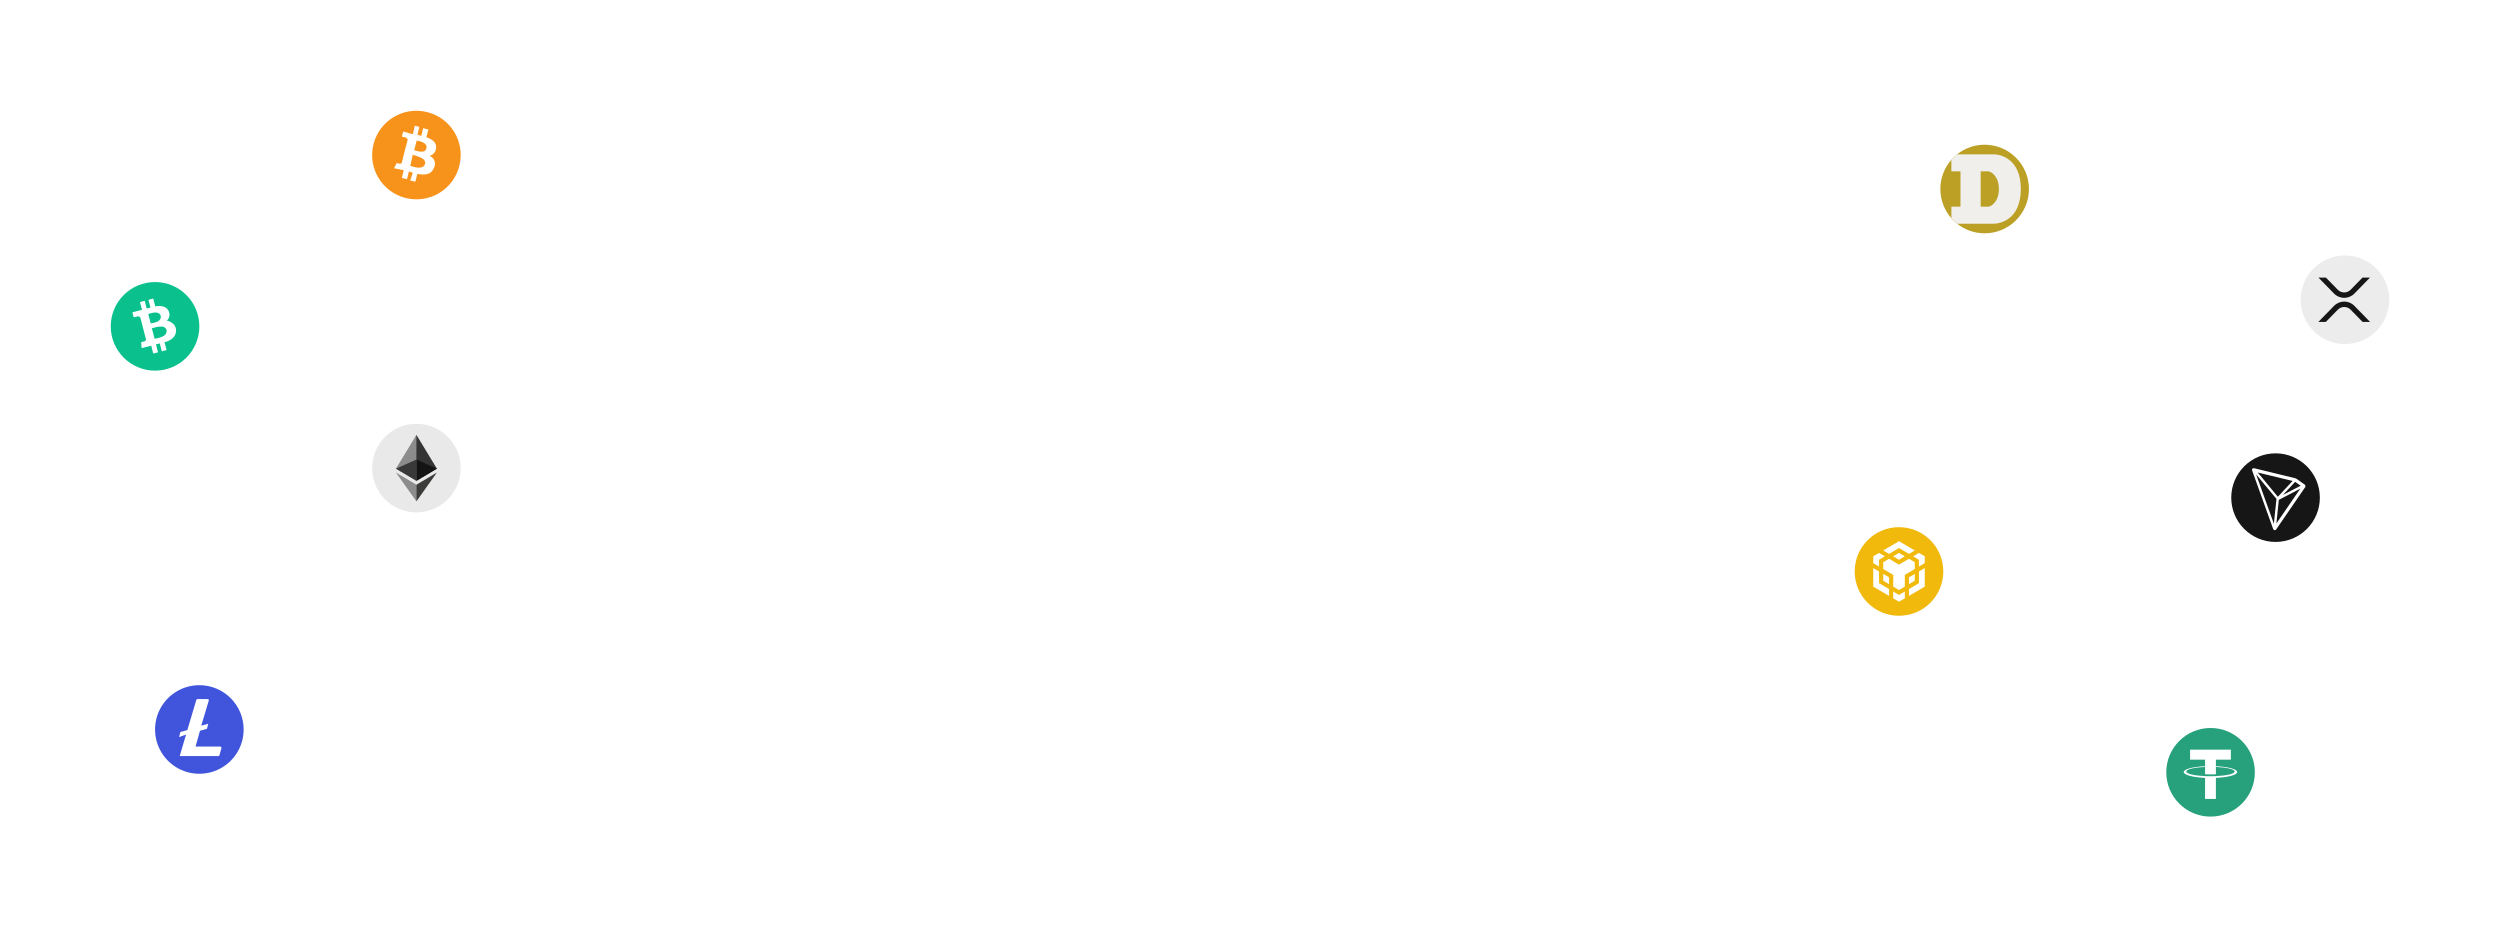 <svg width="1693" height="628" viewBox="0 0 1693 628" fill="none" xmlns="http://www.w3.org/2000/svg">
<g filter="url(#filter0_d_139_593)">
<rect x="247" y="40" width="70" height="70" rx="35" fill="white"/>
<path d="M311.104 82.23C307.112 98.32 290.859 108.096 274.77 104.104C258.68 100.112 248.904 83.819 252.896 67.77C256.888 51.68 273.14 41.904 289.189 45.896C305.197 49.806 315.055 65.937 311.144 81.945C311.144 82.026 311.104 82.148 311.104 82.23Z" fill="#F7931A"/>
<path d="M295.34 70.418C295.788 66.466 292.733 64.308 288.782 62.963L290.085 57.709L286.582 56.813L285.279 62.067C284.423 61.619 283.527 61.619 282.672 61.212L283.975 55.957L280.92 55.102L279.617 60.804C278.762 60.804 278.313 60.356 277.417 60.356L273.059 59.053L272.122 62.515C272.855 62.637 273.588 62.76 274.322 62.963C275.625 63.411 276.073 64.267 276.073 64.715L274.322 71.273L272.122 80.031C272.122 80.479 271.674 80.886 270.819 80.886L268.619 80.438L266.867 83.941L271.226 84.796C271.959 84.918 272.692 85.041 273.425 85.244L272.122 90.499L275.625 91.354L276.929 86.1C277.784 86.548 278.68 86.548 279.535 86.955L277.784 92.21L281.287 93.065L282.59 87.811C288.293 88.666 292.203 88.259 293.955 83.452C295.381 80.682 294.281 77.261 291.511 75.835C291.307 75.713 291.104 75.631 290.9 75.55C293.344 74.939 295.055 72.862 295.34 70.418ZM287.886 80.927C286.582 85.285 280.024 83.126 277.825 82.23L279.576 74.776C281.776 75.672 288.782 76.975 287.886 80.927ZM288.782 70.418C287.926 74.369 282.224 72.169 280.472 71.721L282.224 65.163C283.975 65.57 289.637 66.466 288.782 70.418Z" fill="white"/>
</g>
<g filter="url(#filter1_d_139_593)">
<rect x="70" y="156" width="70" height="70" rx="35" fill="white"/>
<path d="M105 221C121.569 221 135 207.569 135 191C135 174.431 121.569 161 105 161C88.431 161 75 174.431 75 191C75 207.569 88.431 221 105 221Z" fill="#0AC18E"/>
<path d="M114.358 180.926C112.85 177.508 109.386 176.777 105.145 177.485L103.782 172.201L100.569 173.031L101.909 178.3C101.064 178.513 100.196 178.695 99.335 178.939L97.995 173.701L94.782 174.531L96.145 179.815C95.452 180.013 89.657 181.498 89.657 181.498L90.541 184.939C90.541 184.939 92.901 184.277 92.878 184.33C94.188 183.987 94.805 184.642 95.094 185.259L98.84 199.741C98.886 200.16 98.81 200.876 97.911 201.119C97.965 201.15 95.574 201.721 95.574 201.721L95.924 205.734C95.924 205.734 101.665 204.264 102.419 204.074L103.797 209.419L107.01 208.589L105.632 203.206C106.515 203 107.376 202.787 108.213 202.566L109.584 207.919L112.797 207.089L111.419 201.751C116.368 200.548 119.863 197.426 119.147 192.652C118.69 189.774 115.546 187.414 112.934 187.147C114.541 185.723 115.355 183.645 114.358 180.926ZM112.812 193.528C113.452 198.256 106.881 198.835 104.711 199.406L102.822 192.333C105 191.761 111.731 189.363 112.812 193.528ZM108.853 183.896C109.531 188.099 103.911 188.586 102.099 189.051L100.378 182.632C102.198 182.183 107.475 180.005 108.853 183.896Z" fill="white"/>
</g>
<g filter="url(#filter2_d_139_593)">
<rect x="247" y="252" width="70" height="70" rx="35" fill="white"/>
<path d="M282 317C298.569 317 312 303.569 312 287C312 270.431 298.569 257 282 257C265.431 257 252 270.431 252 287C252 303.569 265.431 317 282 317Z" fill="#E9E9E9"/>
<path d="M282 264.5L281.625 265.438V295.25L282 295.625L295.875 287.375L282 264.5Z" fill="#343434"/>
<path d="M282 264.5L268.125 287.375L282 295.625V281.188V264.5Z" fill="#8C8C8C"/>
<path d="M282 298.25L281.812 298.438V308.938L282 309.5L295.875 290L282 298.25Z" fill="#3C3C3B"/>
<path d="M282 309.5V298.25L268.125 290L282 309.5Z" fill="#8C8C8C"/>
<path d="M282 295.625L295.875 287.375L282 281.188V295.625Z" fill="#141414"/>
<path d="M268.125 287.375L282 295.625V281.188L268.125 287.375Z" fill="#393939"/>
</g>
<g filter="url(#filter3_d_139_593)">
<rect x="100" y="429" width="70" height="70" rx="35" fill="white"/>
<g clip-path="url(#clip0_139_593)">
<path d="M135 434C129.067 434 123.266 435.759 118.333 439.056C113.4 442.352 109.554 447.038 107.284 452.52C105.013 458.001 104.419 464.033 105.576 469.853C106.734 475.672 109.591 481.018 113.787 485.213C117.982 489.409 123.328 492.266 129.147 493.424C134.967 494.581 140.999 493.987 146.481 491.716C151.962 489.446 156.648 485.601 159.944 480.667C163.241 475.734 165 469.933 165 464C165 456.044 161.839 448.413 156.213 442.787C150.587 437.161 142.957 434 135 434ZM135.429 464.857L132.429 475.571H149.143C149.364 475.591 149.571 475.687 149.727 475.844C149.884 476.001 149.981 476.208 150 476.429L148.714 481.143C148.695 481.364 148.599 481.571 148.442 481.727C148.285 481.884 148.078 481.981 147.857 482H121.714L126 467.429L121.286 469.143L122.143 465.714L126.857 464.429L132.857 444.286C132.877 444.065 132.973 443.858 133.13 443.701C133.287 443.544 133.494 443.448 133.714 443.429H140.143C141 443.429 141.429 443.429 141.429 444.286L136.286 461.429L141 460.143L140.143 463.571L135.429 464.857Z" fill="#4055DC"/>
</g>
</g>
<g filter="url(#filter4_d_139_593)">
<rect x="1506" y="272" width="70" height="70" rx="35" fill="white"/>
<path d="M1541 337C1557.57 337 1571 323.569 1571 307C1571 290.431 1557.57 277 1541 277C1524.43 277 1511 290.431 1511 307C1511 323.569 1524.43 337 1541 337Z" fill="#161616"/>
<path d="M1560.71 298.118C1559.01 296.928 1557.19 295.659 1555.41 294.4C1555.37 294.37 1555.33 294.341 1555.28 294.311C1555.09 294.164 1554.86 294.007 1554.58 293.918L1554.56 293.908C1549.8 292.757 1544.96 291.577 1540.28 290.436C1536.03 289.403 1531.79 288.37 1527.54 287.338C1527.44 287.308 1527.33 287.279 1527.21 287.249C1526.83 287.141 1526.38 287.023 1525.91 287.082C1525.77 287.102 1525.66 287.151 1525.55 287.22L1525.43 287.318C1525.24 287.495 1525.14 287.721 1525.1 287.849L1525.07 287.928V288.38L1525.09 288.449C1527.77 295.974 1530.52 303.607 1533.18 310.993C1535.23 316.679 1537.35 322.57 1539.43 328.354C1539.55 328.747 1539.92 329.003 1540.37 329.043H1540.47C1540.89 329.043 1541.27 328.836 1541.45 328.502L1549.24 317.141C1551.14 314.377 1553.04 311.603 1554.94 308.839C1555.71 307.708 1556.49 306.567 1557.27 305.436C1558.55 303.567 1559.87 301.639 1561.17 299.761L1561.24 299.662V299.544C1561.27 299.2 1561.28 298.492 1560.71 298.118ZM1551.58 302.259C1549.75 303.213 1547.89 304.197 1546.01 305.17C1547.1 304 1548.2 302.82 1549.29 301.649C1550.66 300.174 1552.09 298.649 1553.48 297.154L1553.51 297.125C1553.63 296.967 1553.78 296.82 1553.93 296.662C1554.04 296.554 1554.16 296.446 1554.27 296.318C1555 296.82 1555.73 297.331 1556.44 297.833C1556.95 298.197 1557.48 298.561 1558.01 298.925C1555.84 300.026 1553.68 301.157 1551.58 302.259ZM1546.88 301.787C1545.48 303.311 1544.02 304.875 1542.57 306.42C1539.77 303.016 1536.91 299.564 1534.13 296.229C1532.88 294.715 1531.61 293.19 1530.35 291.675L1530.34 291.666C1530.05 291.341 1529.78 290.987 1529.5 290.652C1529.32 290.426 1529.14 290.21 1528.95 289.984C1530.09 290.279 1531.24 290.554 1532.37 290.82C1533.37 291.056 1534.4 291.302 1535.41 291.557C1541.12 292.944 1546.83 294.331 1552.54 295.718C1550.64 297.744 1548.73 299.8 1546.88 301.787ZM1541.93 320.957C1542.04 319.925 1542.16 318.862 1542.26 317.82C1542.35 316.984 1542.44 316.128 1542.52 315.311C1542.66 314.003 1542.81 312.646 1542.93 311.318L1542.96 311.082C1543.06 310.236 1543.15 309.361 1543.21 308.485C1543.32 308.426 1543.44 308.367 1543.57 308.318C1543.71 308.249 1543.86 308.19 1544.01 308.102C1546.28 306.911 1548.55 305.721 1550.84 304.541C1553.11 303.361 1555.44 302.141 1557.75 300.931C1555.65 303.98 1553.53 307.059 1551.49 310.059C1549.72 312.626 1547.91 315.272 1546.11 317.879C1545.41 318.921 1544.67 319.984 1543.97 321.007C1543.18 322.147 1542.38 323.318 1541.59 324.488C1541.69 323.308 1541.81 322.118 1541.93 320.957ZM1528.22 292.305C1528.1 291.951 1527.96 291.587 1527.84 291.243C1530.5 294.449 1533.17 297.675 1535.78 300.803C1537.12 302.426 1538.47 304.039 1539.82 305.672C1540.09 305.977 1540.35 306.302 1540.61 306.616C1540.94 307.02 1541.28 307.443 1541.64 307.846C1541.52 308.859 1541.42 309.882 1541.31 310.866C1541.25 311.554 1541.18 312.243 1541.1 312.941V312.951C1541.07 313.393 1541.01 313.836 1540.96 314.269C1540.89 314.869 1540.73 316.226 1540.73 316.226L1540.72 316.295C1540.55 318.282 1540.33 320.288 1540.12 322.236C1540.04 323.043 1539.96 323.869 1539.87 324.695C1539.82 324.547 1539.76 324.4 1539.71 324.262C1539.56 323.869 1539.42 323.456 1539.28 323.052L1538.23 320.131C1534.89 310.856 1531.56 301.59 1528.22 292.305Z" fill="white"/>
</g>
<g filter="url(#filter5_d_139_593)">
<rect x="1462" y="458" width="70" height="70" rx="35" fill="white"/>
<path d="M1497 523C1513.57 523 1527 509.569 1527 493C1527 476.431 1513.57 463 1497 463C1480.43 463 1467 476.431 1467 493C1467 509.569 1480.43 523 1497 523Z" fill="#26A17B"/>
<path fill-rule="evenodd" clip-rule="evenodd" d="M1500.6 495.593V495.589C1500.4 495.604 1499.33 495.668 1496.96 495.668C1495.07 495.668 1493.74 495.612 1493.27 495.589V495.595C1485.98 495.274 1480.54 494.005 1480.54 492.486C1480.54 490.969 1485.98 489.7 1493.27 489.374V494.331C1493.74 494.365 1495.11 494.446 1496.99 494.446C1499.26 494.446 1500.39 494.352 1500.6 494.333V489.378C1507.88 489.702 1513.31 490.971 1513.31 492.486C1513.31 494.005 1507.88 495.271 1500.6 495.593ZM1500.6 488.862V484.426H1510.75V477.661H1483.12V484.426H1493.27V488.86C1485.02 489.239 1478.81 490.874 1478.81 492.831C1478.81 494.789 1485.02 496.422 1493.27 496.803V511.019H1500.6V496.799C1508.84 496.42 1515.03 494.787 1515.03 492.831C1515.03 490.876 1508.84 489.243 1500.6 488.862Z" fill="white"/>
</g>
<g filter="url(#filter6_d_139_593)">
<rect x="1251" y="322" width="70" height="70" rx="35" fill="white"/>
<path fill-rule="evenodd" clip-rule="evenodd" d="M1286 327C1302.57 327 1316 340.43 1316 357C1316 373.57 1302.57 387 1286 387C1269.43 387 1256 373.57 1256 357C1256 340.43 1269.43 327 1286 327Z" fill="#F0B90B"/>
<path d="M1272.49 357L1272.51 364.933L1279.25 368.899V373.543L1268.56 367.276V354.68L1272.49 357ZM1272.49 349.067V353.69L1268.56 351.368V346.745L1272.49 344.423L1276.43 346.745L1272.49 349.067ZM1282.06 346.745L1285.99 344.423L1289.94 346.745L1285.99 349.067L1282.06 346.745Z" fill="white"/>
<path d="M1275.32 363.288V358.644L1279.25 360.966V365.589L1275.32 363.288ZM1282.06 370.563L1285.99 372.885L1289.94 370.563V375.185L1285.99 377.507L1282.06 375.185V370.563ZM1295.56 346.745L1299.49 344.423L1303.44 346.745V351.368L1299.49 353.69V349.067L1295.56 346.745ZM1299.49 364.933L1299.51 357L1303.44 354.678V367.274L1292.75 373.541V368.897L1299.49 364.933Z" fill="white"/>
<path d="M1296.68 363.289L1292.75 365.589V360.966L1296.68 358.644V363.289Z" fill="white"/>
<path d="M1296.68 350.712L1296.7 355.356L1289.94 359.322V367.274L1286.01 369.575L1282.09 367.274V359.322L1275.33 355.356V350.712L1279.27 348.389L1285.99 352.375L1292.75 348.389L1296.69 350.712H1296.68ZM1275.32 342.781L1285.99 336.493L1296.68 342.781L1292.75 345.103L1285.99 341.118L1279.25 345.103L1275.32 342.781Z" fill="white"/>
</g>
<g filter="url(#filter7_d_139_593)">
<rect x="1309" y="63" width="70" height="70" rx="35" fill="white"/>
<g clip-path="url(#clip1_139_593)">
<path d="M1374 98C1374 114.57 1360.57 128 1344 128C1337.23 128.013 1330.66 125.723 1325.37 121.508C1323.96 120.394 1322.66 119.159 1321.48 117.816C1316.66 112.34 1314 105.295 1314 98C1314 90.705 1316.66 83.66 1321.48 78.183C1322.66 76.841 1323.96 75.606 1325.37 74.492C1330.66 70.277 1337.23 67.987 1344 68C1360.57 68 1374 81.43 1374 98Z" fill="#BBA025"/>
<path d="M1368.5 98C1368.5 77.574 1354.8 74.492 1349.99 74.492H1325.37C1323.96 75.606 1322.66 76.841 1321.48 78.184V86.047H1327.64V109.953H1321.48V117.816C1322.66 119.159 1323.96 120.394 1325.37 121.508H1350C1354.82 121.508 1368.5 118.426 1368.5 98ZM1341.32 109.953V86.047H1346.52C1347.87 86.047 1353.64 88.742 1353.64 98C1353.64 107.258 1347.87 109.953 1346.52 109.953H1341.32Z" fill="#F0EFEB"/>
</g>
</g>
<g filter="url(#filter8_d_139_593)">
<rect x="1553" y="138" width="70" height="70" rx="35" fill="white"/>
<path d="M1617.1 180.23C1613.11 196.32 1596.86 206.096 1580.77 202.104C1564.68 198.112 1554.9 181.819 1558.9 165.77C1562.89 149.68 1579.14 139.904 1595.19 143.896C1611.2 147.806 1621.05 163.937 1617.14 179.945C1617.14 180.026 1617.1 180.149 1617.1 180.23Z" fill="#ECECEC"/>
<path d="M1599.87 158H1604.93L1594.4 168.785C1590.59 172.69 1584.4 172.69 1580.6 168.785L1570.07 158H1575.13L1583.12 166.193C1585.54 168.663 1589.46 168.663 1591.87 166.193L1599.87 158Z" fill="#161616"/>
<path d="M1575.06 188H1570L1580.6 177.141C1584.41 173.236 1590.6 173.236 1594.41 177.141L1605 188H1599.94L1591.88 179.742C1589.46 177.272 1585.54 177.272 1583.13 179.742L1575.06 188Z" fill="#161616"/>
</g>
<defs>
<filter id="filter0_d_139_593" x="177" y="0" width="210" height="210" filterUnits="userSpaceOnUse" color-interpolation-filters="sRGB">
<feFlood flood-opacity="0" result="BackgroundImageFix"/>
<feColorMatrix in="SourceAlpha" type="matrix" values="0 0 0 0 0 0 0 0 0 0 0 0 0 0 0 0 0 0 127 0" result="hardAlpha"/>
<feOffset dy="30"/>
<feGaussianBlur stdDeviation="35"/>
<feComposite in2="hardAlpha" operator="out"/>
<feColorMatrix type="matrix" values="0 0 0 0 1 0 0 0 0 0.847 0 0 0 0 0.662 0 0 0 1 0"/>
<feBlend mode="normal" in2="BackgroundImageFix" result="effect1_dropShadow_139_593"/>
<feBlend mode="normal" in="SourceGraphic" in2="effect1_dropShadow_139_593" result="shape"/>
</filter>
<filter id="filter1_d_139_593" x="0" y="116" width="210" height="210" filterUnits="userSpaceOnUse" color-interpolation-filters="sRGB">
<feFlood flood-opacity="0" result="BackgroundImageFix"/>
<feColorMatrix in="SourceAlpha" type="matrix" values="0 0 0 0 0 0 0 0 0 0 0 0 0 0 0 0 0 0 127 0" result="hardAlpha"/>
<feOffset dy="30"/>
<feGaussianBlur stdDeviation="35"/>
<feComposite in2="hardAlpha" operator="out"/>
<feColorMatrix type="matrix" values="0 0 0 0 0.506 0 0 0 0 0.867 0 0 0 0 0.766 0 0 0 1 0"/>
<feBlend mode="normal" in2="BackgroundImageFix" result="effect1_dropShadow_139_593"/>
<feBlend mode="normal" in="SourceGraphic" in2="effect1_dropShadow_139_593" result="shape"/>
</filter>
<filter id="filter2_d_139_593" x="177" y="212" width="210" height="210" filterUnits="userSpaceOnUse" color-interpolation-filters="sRGB">
<feFlood flood-opacity="0" result="BackgroundImageFix"/>
<feColorMatrix in="SourceAlpha" type="matrix" values="0 0 0 0 0 0 0 0 0 0 0 0 0 0 0 0 0 0 127 0" result="hardAlpha"/>
<feOffset dy="30"/>
<feGaussianBlur stdDeviation="35"/>
<feComposite in2="hardAlpha" operator="out"/>
<feColorMatrix type="matrix" values="0 0 0 0 0.667 0 0 0 0 0.667 0 0 0 0 0.667 0 0 0 1 0"/>
<feBlend mode="normal" in2="BackgroundImageFix" result="effect1_dropShadow_139_593"/>
<feBlend mode="normal" in="SourceGraphic" in2="effect1_dropShadow_139_593" result="shape"/>
</filter>
<filter id="filter3_d_139_593" x="30" y="389" width="210" height="210" filterUnits="userSpaceOnUse" color-interpolation-filters="sRGB">
<feFlood flood-opacity="0" result="BackgroundImageFix"/>
<feColorMatrix in="SourceAlpha" type="matrix" values="0 0 0 0 0 0 0 0 0 0 0 0 0 0 0 0 0 0 127 0" result="hardAlpha"/>
<feOffset dy="30"/>
<feGaussianBlur stdDeviation="35"/>
<feComposite in2="hardAlpha" operator="out"/>
<feColorMatrix type="matrix" values="0 0 0 0 0.599 0 0 0 0 0.647 0 0 0 0 0.958 0 0 0 1 0"/>
<feBlend mode="normal" in2="BackgroundImageFix" result="effect1_dropShadow_139_593"/>
<feBlend mode="normal" in="SourceGraphic" in2="effect1_dropShadow_139_593" result="shape"/>
</filter>
<filter id="filter4_d_139_593" x="1436" y="232" width="210" height="210" filterUnits="userSpaceOnUse" color-interpolation-filters="sRGB">
<feFlood flood-opacity="0" result="BackgroundImageFix"/>
<feColorMatrix in="SourceAlpha" type="matrix" values="0 0 0 0 0 0 0 0 0 0 0 0 0 0 0 0 0 0 127 0" result="hardAlpha"/>
<feOffset dy="30"/>
<feGaussianBlur stdDeviation="35"/>
<feComposite in2="hardAlpha" operator="out"/>
<feColorMatrix type="matrix" values="0 0 0 0 0.479 0 0 0 0 0.479 0 0 0 0 0.479 0 0 0 1 0"/>
<feBlend mode="normal" in2="BackgroundImageFix" result="effect1_dropShadow_139_593"/>
<feBlend mode="normal" in="SourceGraphic" in2="effect1_dropShadow_139_593" result="shape"/>
</filter>
<filter id="filter5_d_139_593" x="1392" y="418" width="210" height="210" filterUnits="userSpaceOnUse" color-interpolation-filters="sRGB">
<feFlood flood-opacity="0" result="BackgroundImageFix"/>
<feColorMatrix in="SourceAlpha" type="matrix" values="0 0 0 0 0 0 0 0 0 0 0 0 0 0 0 0 0 0 127 0" result="hardAlpha"/>
<feOffset dy="30"/>
<feGaussianBlur stdDeviation="35"/>
<feComposite in2="hardAlpha" operator="out"/>
<feColorMatrix type="matrix" values="0 0 0 0 0.539 0 0 0 0 0.808 0 0 0 0 0.723 0 0 0 1 0"/>
<feBlend mode="normal" in2="BackgroundImageFix" result="effect1_dropShadow_139_593"/>
<feBlend mode="normal" in="SourceGraphic" in2="effect1_dropShadow_139_593" result="shape"/>
</filter>
<filter id="filter6_d_139_593" x="1181" y="282" width="210" height="210" filterUnits="userSpaceOnUse" color-interpolation-filters="sRGB">
<feFlood flood-opacity="0" result="BackgroundImageFix"/>
<feColorMatrix in="SourceAlpha" type="matrix" values="0 0 0 0 0 0 0 0 0 0 0 0 0 0 0 0 0 0 127 0" result="hardAlpha"/>
<feOffset dy="30"/>
<feGaussianBlur stdDeviation="35"/>
<feComposite in2="hardAlpha" operator="out"/>
<feColorMatrix type="matrix" values="0 0 0 0 1 0 0 0 0 0.87 0 0 0 0 0.554 0 0 0 1 0"/>
<feBlend mode="normal" in2="BackgroundImageFix" result="effect1_dropShadow_139_593"/>
<feBlend mode="normal" in="SourceGraphic" in2="effect1_dropShadow_139_593" result="shape"/>
</filter>
<filter id="filter7_d_139_593" x="1239" y="23" width="210" height="210" filterUnits="userSpaceOnUse" color-interpolation-filters="sRGB">
<feFlood flood-opacity="0" result="BackgroundImageFix"/>
<feColorMatrix in="SourceAlpha" type="matrix" values="0 0 0 0 0 0 0 0 0 0 0 0 0 0 0 0 0 0 127 0" result="hardAlpha"/>
<feOffset dy="30"/>
<feGaussianBlur stdDeviation="35"/>
<feComposite in2="hardAlpha" operator="out"/>
<feColorMatrix type="matrix" values="0 0 0 0 0.883 0 0 0 0 0.801 0 0 0 0 0.423 0 0 0 1 0"/>
<feBlend mode="normal" in2="BackgroundImageFix" result="effect1_dropShadow_139_593"/>
<feBlend mode="normal" in="SourceGraphic" in2="effect1_dropShadow_139_593" result="shape"/>
</filter>
<filter id="filter8_d_139_593" x="1483" y="98" width="210" height="210" filterUnits="userSpaceOnUse" color-interpolation-filters="sRGB">
<feFlood flood-opacity="0" result="BackgroundImageFix"/>
<feColorMatrix in="SourceAlpha" type="matrix" values="0 0 0 0 0 0 0 0 0 0 0 0 0 0 0 0 0 0 127 0" result="hardAlpha"/>
<feOffset dy="30"/>
<feGaussianBlur stdDeviation="35"/>
<feComposite in2="hardAlpha" operator="out"/>
<feColorMatrix type="matrix" values="0 0 0 0 0.8 0 0 0 0 0.8 0 0 0 0 0.8 0 0 0 1 0"/>
<feBlend mode="normal" in2="BackgroundImageFix" result="effect1_dropShadow_139_593"/>
<feBlend mode="normal" in="SourceGraphic" in2="effect1_dropShadow_139_593" result="shape"/>
</filter>
<clipPath id="clip0_139_593">
<rect width="60" height="60" fill="white" transform="translate(105 434)"/>
</clipPath>
<clipPath id="clip1_139_593">
<rect width="60" height="60" fill="white" transform="translate(1314 68)"/>
</clipPath>
</defs>
</svg>
